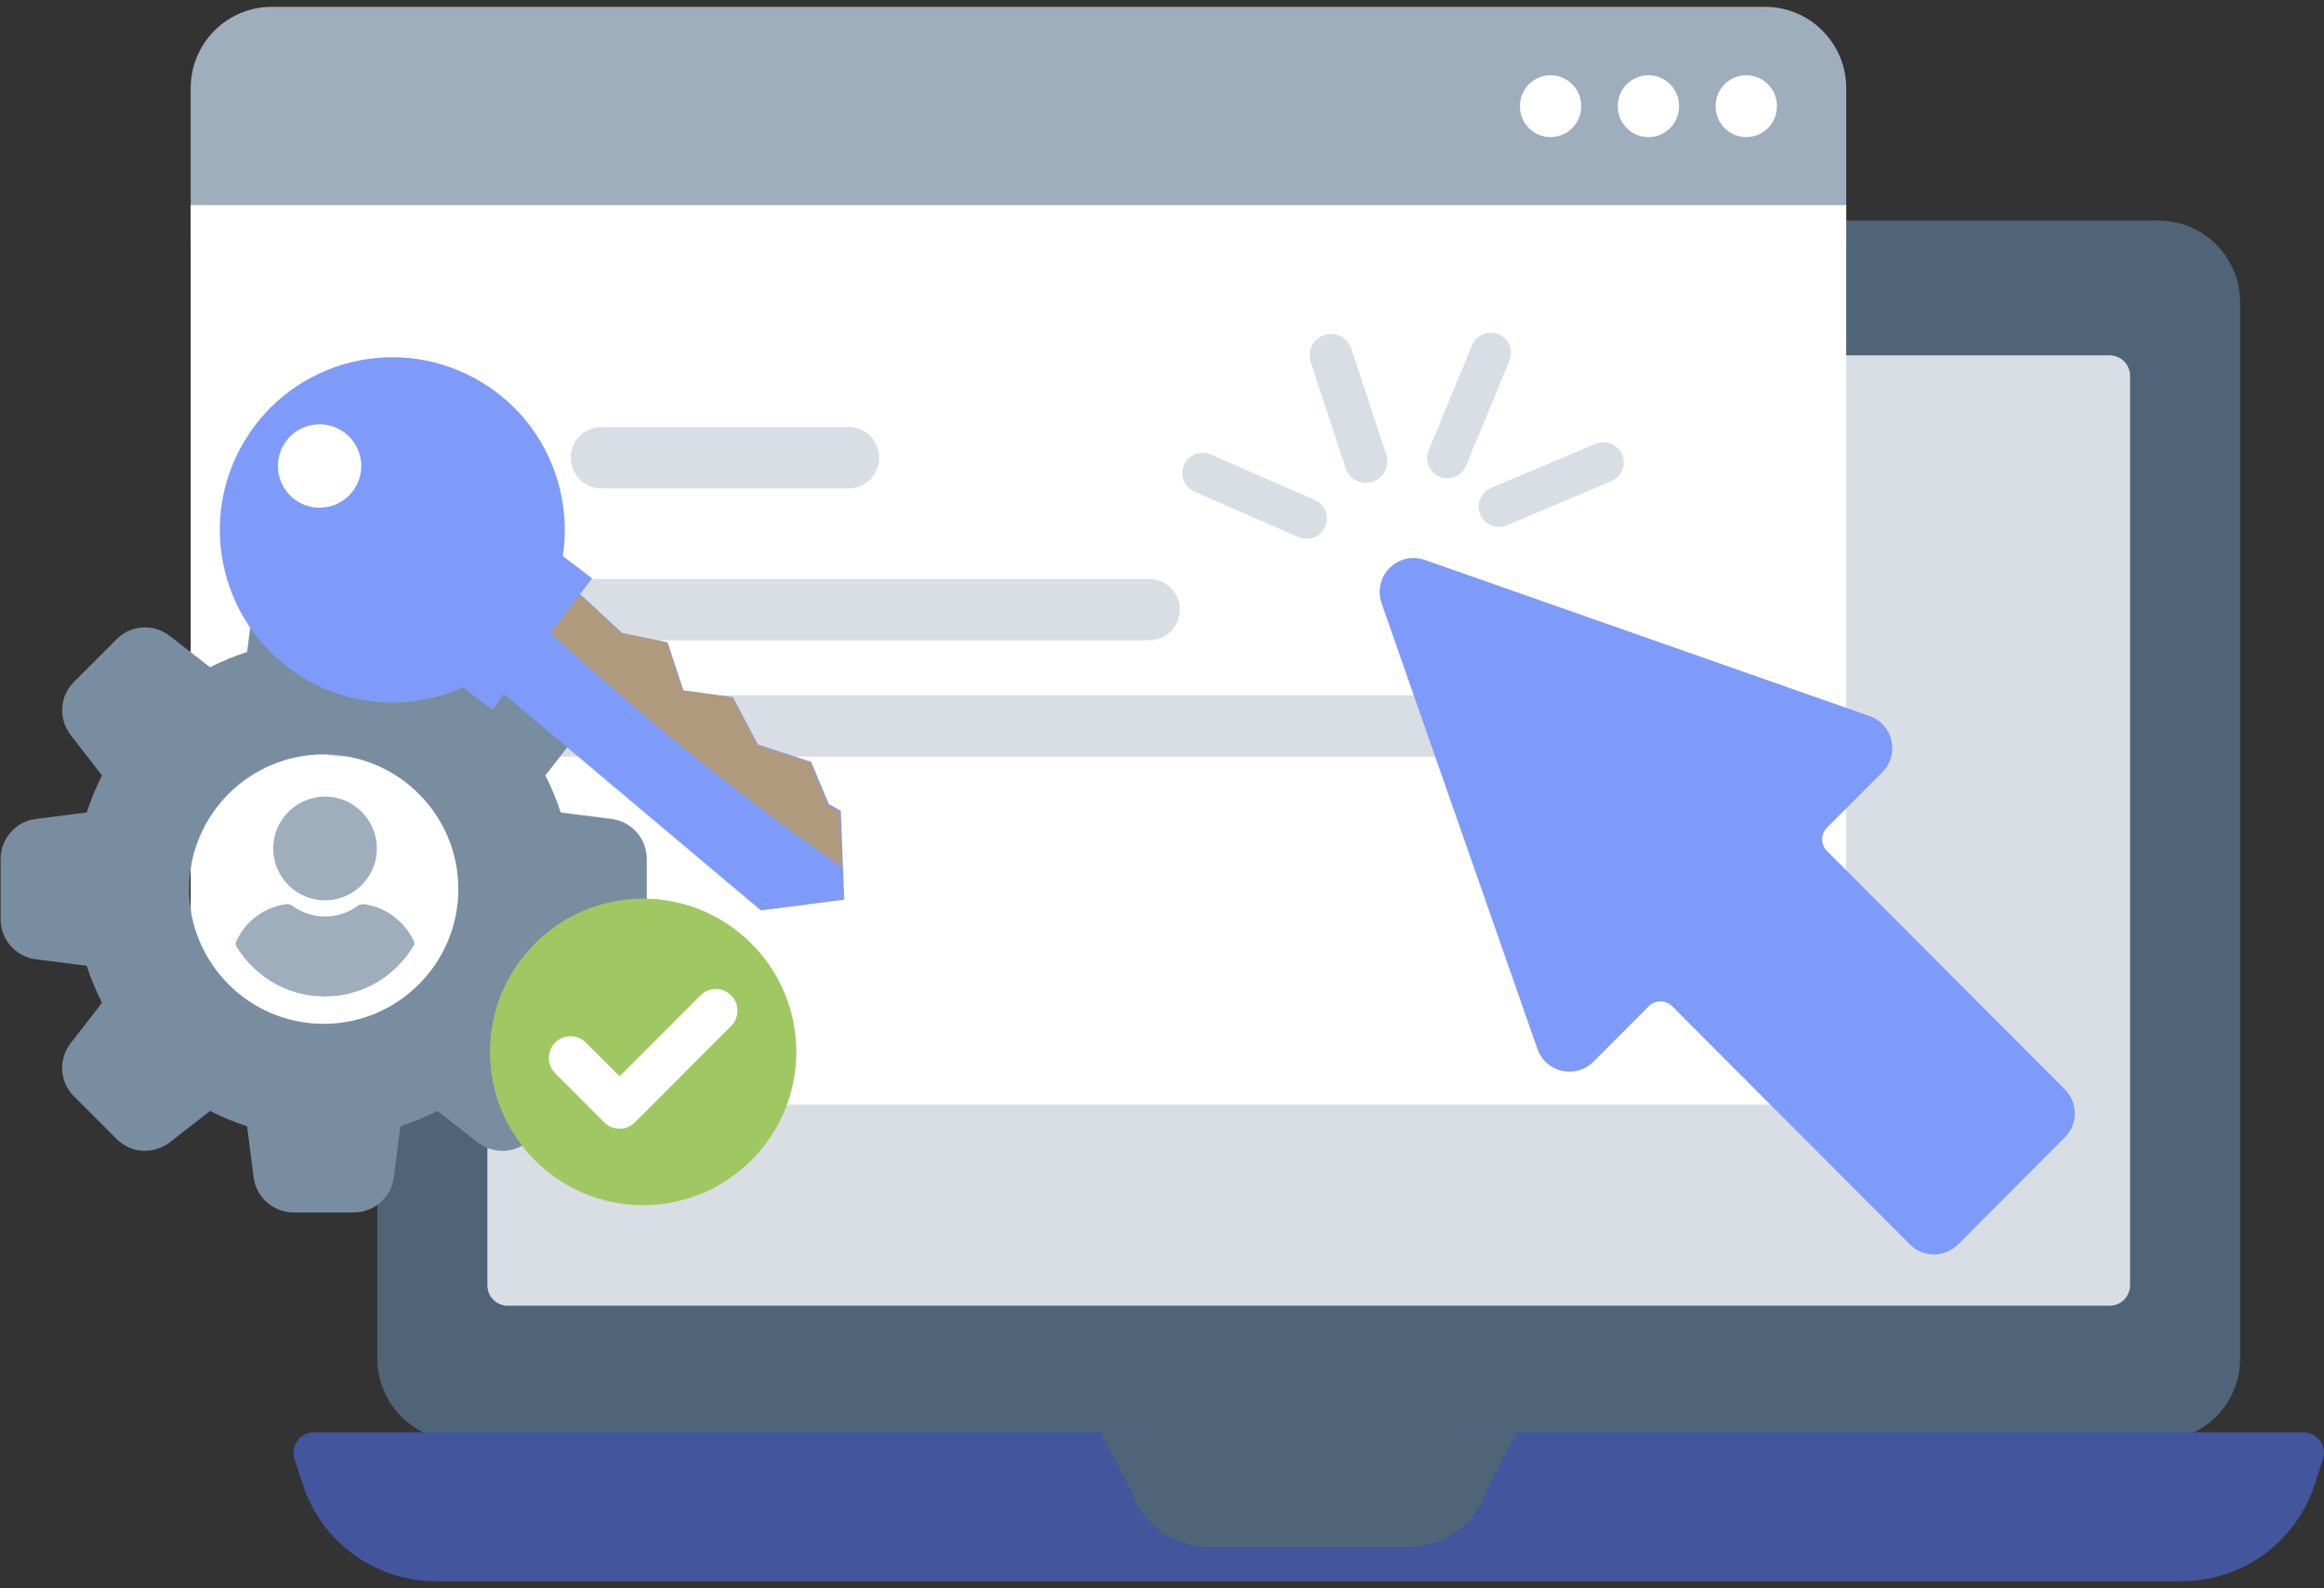 <svg width="322" height="220" viewBox="0 0 322 220" fill="none" xmlns="http://www.w3.org/2000/svg">
<rect x="0" y="0" width="322" height="220" fill="#333333" stroke="none"/>
<path d="M310.373 41.877V188.24C310.373 194.49 305.318 199.553 299.08 199.553H63.577C57.339 199.553 52.284 194.489 52.284 188.24V41.877C52.284 35.627 57.339 30.564 63.577 30.564H299.08C305.318 30.564 310.373 35.627 310.373 41.877Z" fill="#506478"/>
<path d="M295.129 52.064V178.053C295.129 179.618 293.862 180.888 292.299 180.888H70.359C68.796 180.888 67.529 179.618 67.529 178.053V52.064C67.529 50.498 68.796 49.229 70.359 49.229H292.299C293.862 49.229 295.129 50.498 295.129 52.064Z" fill="#d8dee4"/>
<path d="M321.859 202.122L320.715 205.638C318.117 213.639 310.673 219.055 302.273 219.055H60.39C51.989 219.055 44.546 213.639 41.948 205.643L40.804 202.122C40.21 200.296 41.569 198.419 43.487 198.419H160.585L163.274 206.613C164.27 209.636 167.089 211.683 170.265 211.683H192.398C195.574 211.683 198.393 209.636 199.389 206.613L202.078 198.419H319.175C321.095 198.419 322.453 200.296 321.859 202.122Z" fill="#43559D"/>
<path d="M195.212 214.297H167.452C162.575 214.297 158.249 211.16 156.725 206.519L152.503 198.419H210.16L205.938 206.519C204.415 211.16 200.089 214.297 195.212 214.297Z" fill="#506478"/>
<path d="M255.802 12.213V34.097C179.341 34.097 102.879 34.096 26.419 34.096V12.213C26.419 5.992 31.457 0.945 37.666 0.945H244.554C250.764 0.945 255.802 5.992 255.802 12.213Z" fill="#9faebc"/>
<path d="M255.804 28.426V141.765C255.804 147.988 250.769 153.032 244.558 153.032H37.668C31.456 153.032 26.421 147.988 26.421 141.765V28.426C102.882 28.426 179.343 28.426 255.804 28.426Z" fill="#fff"/>
<path d="M214.838 18.992C212.493 18.992 210.593 17.088 210.593 14.739V14.68C210.593 12.331 212.494 10.427 214.838 10.427C217.183 10.427 219.083 12.331 219.083 14.68V14.739C219.083 17.088 217.183 18.992 214.838 18.992Z" fill="#fff"/>
<path d="M228.396 18.992C226.051 18.992 224.151 17.088 224.151 14.739V14.68C224.151 12.331 226.051 10.427 228.396 10.427C230.741 10.427 232.641 12.331 232.641 14.68V14.739C232.641 17.088 230.741 18.992 228.396 18.992Z" fill="#fff"/>
<path d="M241.954 18.992C239.609 18.992 237.708 17.088 237.708 14.739V14.68C237.708 12.331 239.609 10.427 241.954 10.427C244.299 10.427 246.199 12.331 246.199 14.68V14.739C246.199 17.088 244.299 18.992 241.954 18.992Z" fill="#fff"/>
<path d="M117.566 67.663H83.329C80.984 67.663 79.084 65.759 79.084 63.41C79.084 61.061 80.984 59.157 83.329 59.157H117.566C119.911 59.157 121.811 61.061 121.811 63.41C121.811 65.759 119.911 67.663 117.566 67.663Z" fill="#d8dee4"/>
<path d="M159.218 88.713H46.768C44.423 88.713 42.523 86.809 42.523 84.461C42.523 82.112 44.424 80.207 46.768 80.207H159.218C161.563 80.207 163.463 82.112 163.463 84.461C163.463 86.809 161.563 88.713 159.218 88.713Z" fill="#d8dee4"/>
<path d="M235.455 104.819H46.768C44.423 104.819 42.523 102.915 42.523 100.566C42.523 98.217 44.424 96.313 46.768 96.313H235.455C237.801 96.313 239.701 98.217 239.701 100.566C239.701 102.915 237.801 104.819 235.455 104.819Z" fill="#d8dee4"/>
<path d="M259.038 99.198L197.42 77.572C193.699 76.265 190.121 79.85 191.424 83.578L213.012 145.306C214.158 148.583 218.328 149.535 220.779 147.08L228.446 139.398C229.34 138.504 230.787 138.504 231.68 139.398L264.628 172.405C266.465 174.245 269.444 174.245 271.281 172.405L286.089 157.57C287.927 155.73 287.927 152.745 286.089 150.905L253.142 117.898C252.249 117.004 252.249 115.554 253.142 114.659L260.809 106.978C263.26 104.524 262.309 100.346 259.038 99.198Z" fill="#7e9bfa"/>
<path d="M183.494 46.414L183.494 46.414C181.937 46.928 181.091 48.608 181.603 50.166L186.437 64.853C186.95 66.411 188.627 67.257 190.184 66.743L190.184 66.743C191.74 66.229 192.587 64.549 192.074 62.991L187.24 48.304C186.728 46.746 185.05 45.9 183.494 46.414Z" fill="#d8dee4"/>
<path d="M207.626 46.297L207.626 46.297C206.194 45.703 204.553 46.384 203.96 47.818L197.944 62.371C197.352 63.805 198.033 65.448 199.465 66.043L199.465 66.043C200.897 66.637 202.539 65.956 203.131 64.523L209.147 49.969C209.739 48.535 209.059 46.892 207.626 46.297Z" fill="#d8dee4"/>
<path d="M224.755 62.978L224.755 62.978C224.153 61.546 222.506 60.875 221.076 61.479L206.595 67.591C205.165 68.195 204.494 69.844 205.096 71.275L205.096 71.275C205.698 72.706 207.345 73.377 208.775 72.774L223.256 66.662C224.686 66.058 225.357 64.409 224.755 62.978Z" fill="#d8dee4"/>
<path d="M167.751 62.962C166.328 62.341 164.673 62.992 164.054 64.415C163.434 65.839 164.085 67.497 165.507 68.118L179.912 74.409C181.335 75.03 182.99 74.379 183.609 72.955C184.229 71.532 183.578 69.874 182.156 69.253L167.751 62.962Z" fill="#d8dee4"/>
<path d="M84.703 113.446L77.69 112.554C77.112 110.774 76.399 109.057 75.567 107.426L79.898 101.846C81.652 99.588 81.447 96.4 79.444 94.459L73.568 88.58C71.609 86.557 68.424 86.356 66.163 88.106L60.593 92.439C58.963 91.607 57.247 90.894 55.464 90.316L54.572 83.31C54.237 80.499 51.853 78.383 49.029 78.383H40.673C37.849 78.383 35.465 80.499 35.13 83.299L34.238 90.316C32.455 90.894 30.739 91.603 29.109 92.439L23.535 88.106C21.282 86.356 18.096 86.557 16.153 88.561L10.277 94.437C8.256 96.4 8.05 99.588 9.804 101.849L14.135 107.426C13.299 109.057 12.59 110.774 12.012 112.554L5.01 113.446C2.201 113.782 0.086 116.167 0.086 118.993V127.354C0.086 130.179 2.201 132.564 4.999 132.9L12.012 133.792C12.59 135.573 13.303 137.29 14.135 138.921L9.804 144.501C8.05 146.759 8.256 149.947 10.259 151.888L16.134 157.766C18.096 159.786 21.279 159.987 23.539 158.237L29.112 153.903C30.743 154.74 32.459 155.452 34.238 156.027L35.13 163.029C35.465 165.848 37.849 167.964 40.673 167.964H49.029C51.853 167.964 54.237 165.848 54.572 163.048L55.464 156.031C57.244 155.452 58.959 154.739 60.59 153.907L66.167 158.241C68.424 159.995 71.609 159.789 73.549 157.785L79.425 151.906C81.447 149.943 81.652 146.759 79.898 144.497L75.567 138.921C76.403 137.29 77.116 135.573 77.69 133.792L84.688 132.9C87.498 132.564 89.613 130.179 89.613 127.354V118.993C89.616 116.167 87.501 113.782 84.703 113.446ZM44.851 141.836C34.566 141.836 26.199 133.464 26.199 123.173C26.199 112.883 34.566 104.511 44.851 104.511C55.136 104.511 63.503 112.883 63.503 123.173C63.503 133.464 55.136 141.836 44.851 141.836Z" fill="#798da1"/>
<path d="M45.038 110.353C41.084 110.353 37.853 113.586 37.853 117.542C37.853 121.497 41.084 124.731 45.038 124.731C48.991 124.731 52.222 121.497 52.222 117.542C52.222 113.586 48.991 110.353 45.038 110.353Z" fill="#9faebc"/>
<path d="M57.368 130.476C57.18 130.005 56.929 129.565 56.646 129.157C55.203 127.023 52.975 125.61 50.465 125.265C50.152 125.233 49.807 125.296 49.556 125.484C48.238 126.458 46.669 126.96 45.038 126.96C43.406 126.96 41.837 126.458 40.52 125.484C40.269 125.296 39.923 125.202 39.61 125.265C37.1 125.61 34.841 127.023 33.429 129.157C33.147 129.565 32.895 130.036 32.707 130.476C32.613 130.664 32.645 130.884 32.739 131.072C32.99 131.512 33.303 131.951 33.586 132.328C34.025 132.925 34.496 133.458 35.029 133.961C35.468 134.4 35.97 134.808 36.472 135.216C38.951 137.068 41.932 138.041 45.006 138.041C48.081 138.041 51.062 137.068 53.54 135.216C54.042 134.839 54.544 134.4 54.983 133.961C55.485 133.458 55.987 132.925 56.427 132.328C56.74 131.92 57.023 131.512 57.274 131.072C57.431 130.884 57.462 130.664 57.368 130.476Z" fill="#9faebc"/>
<path d="M90.148 163.85C100.153 163.85 108.264 155.735 108.264 145.724C108.264 135.713 100.153 127.598 90.148 127.598C80.143 127.598 72.032 135.713 72.032 145.724C72.032 155.735 80.143 163.85 90.148 163.85Z" fill="#fff"/>
<path d="M89.113 124.491C77.412 124.491 67.892 134.016 67.892 145.724C67.892 157.433 77.412 166.958 89.113 166.958C100.815 166.958 110.334 157.433 110.334 145.724C110.334 134.016 100.815 124.491 89.113 124.491ZM101.299 142.138L87.967 155.478C87.4 156.045 86.646 156.357 85.845 156.357C85.043 156.357 84.29 156.045 83.722 155.478L76.927 148.679C76.361 148.112 76.048 147.358 76.048 146.556C76.048 145.753 76.361 144.999 76.927 144.432C77.494 143.865 78.248 143.553 79.049 143.553C79.851 143.553 80.605 143.865 81.172 144.432L85.844 149.108L97.054 137.891C97.621 137.324 98.375 137.012 99.176 137.012C99.978 137.012 100.731 137.324 101.298 137.891C102.469 139.062 102.469 140.967 101.299 142.138Z" fill="#A0C862"/>
<path d="M65.371 92.375L105.452 126.103L116.975 124.635L116.5 112.314L114.826 111.371L112.385 105.534L105.013 103.138L101.562 96.586L94.697 95.638L92.494 88.983L86.215 87.697L76.006 78.249L65.371 92.375Z" fill="#7e9bfa"/>
<path opacity="0.5" d="M67.662 89.2L65.274 92.372L105.355 126.1L112.03 125.279C96.41 114.34 81.644 102.181 67.662 89.2Z" fill="#7e9bfa"/>
<path opacity="0.5" d="M86.118 87.694L75.91 78.246L71.873 83.607C85.92 96.821 100.83 109.131 116.66 120.138L116.343 112.418L114.668 111.476L112.258 105.585L104.901 103.161L101.458 96.596L94.597 95.642L92.396 88.982L86.118 87.694Z" fill="#E19A00"/>
<path d="M49.231 67.527C47.59 70.263 44.043 71.15 41.309 69.509C38.573 67.866 37.688 64.317 39.328 61.582C40.969 58.845 44.516 57.959 47.251 59.6C49.986 61.242 50.871 64.791 49.231 67.527ZM33.866 61.101C27.076 72.424 30.745 87.111 42.061 93.906C53.379 100.701 68.057 97.029 74.848 85.706C81.639 74.382 77.97 59.695 66.653 52.901C55.335 46.106 40.657 49.778 33.866 61.101Z" fill="#7e9bfa"/>
<path d="M82.035 80.116L68.221 98.311L63.827 94.971L77.641 76.776L82.035 80.116Z" fill="#7e9bfa"/>
</svg>
